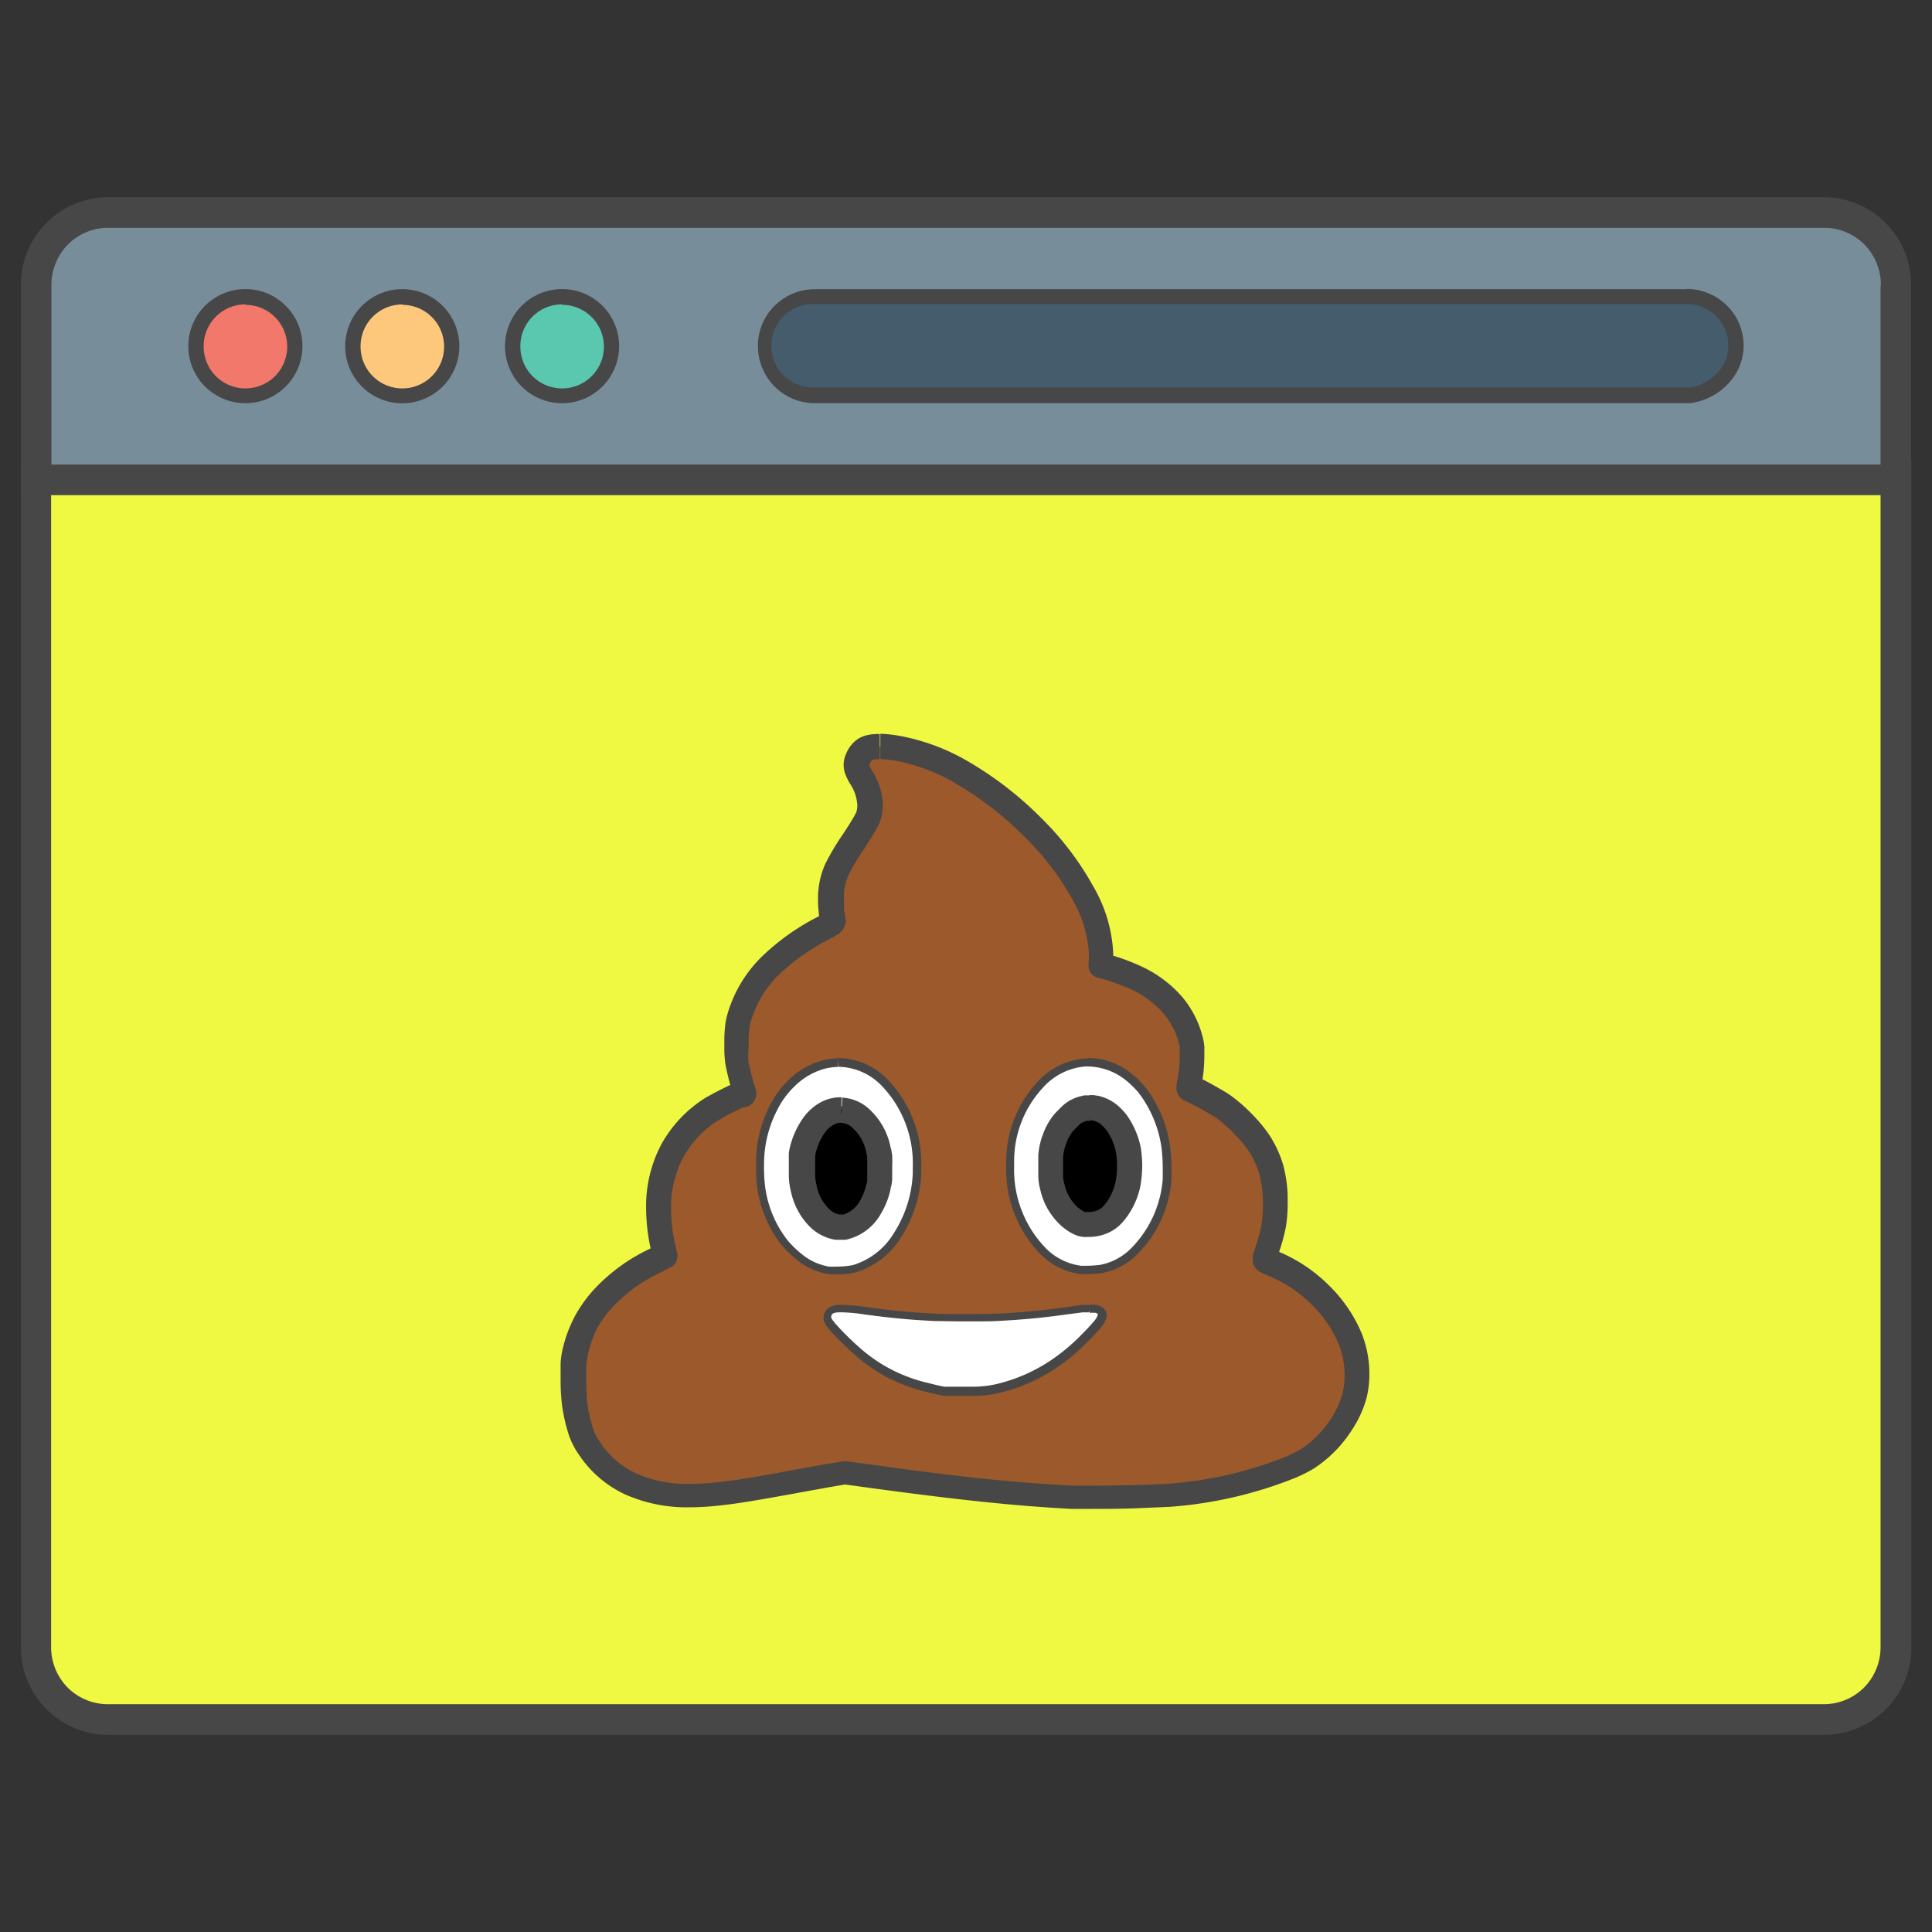 <svg id="materials" xmlns="http://www.w3.org/2000/svg" viewBox="0 0 240 240"><rect x="0" y="0" width="240" height="240" fill="#333333" stroke="none"/><defs><style>.cls-1{fill:#f0f941;}.cls-2{fill:#474747;}.cls-3{fill:#788d9a;}.cls-4{fill:#f1786b;}.cls-5{fill:#fdc77c;}.cls-6{fill:#5ac8ae;}.cls-7{fill:#445c6c;}.cls-8{fill:#9b592c;}.cls-9{fill:#fff;}</style></defs><title>web-service</title><path class="cls-1" d="M4.5,59.25V204.57a8.94,8.94,0,0,0,9,9h213a8.94,8.94,0,0,0,9-9V59.25Z"/><path class="cls-2" d="M4.5,59.25H2.6V204.57A10.84,10.84,0,0,0,13.52,215.5h213a10.84,10.84,0,0,0,10.92-10.93V57.35H2.6v1.9H4.5v1.9H233.61V204.57a7.15,7.15,0,0,1-2.06,5.07,7.07,7.07,0,0,1-5.07,2.06h-213a7.07,7.07,0,0,1-5.07-2.06,7.15,7.15,0,0,1-2.06-5.07V59.25H4.5v0Z"/><path class="cls-3" d="M235.51,35.42a8.94,8.94,0,0,0-9-9h-213a8.93,8.93,0,0,0-9,9V59.61h231Z"/><path class="cls-2" d="M235.51,35.42h1.89A10.84,10.84,0,0,0,226.48,24.5h-213A10.84,10.84,0,0,0,2.6,35.42V61.51H237.4V35.42h-3.79V57.71H6.39V35.42a7.15,7.15,0,0,1,2.06-5.06,7.07,7.07,0,0,1,5.07-2.06h213a7.07,7.07,0,0,1,5.07,2.06,7.15,7.15,0,0,1,2.06,5.06Z"/><path class="cls-4" d="M30.48,36.87A6.14,6.14,0,1,1,24.35,43,6.14,6.14,0,0,1,30.48,36.87Z"/><path class="cls-2" d="M30.48,36.87v1A5.19,5.19,0,1,1,25.3,43a5.19,5.19,0,0,1,5.18-5.19v-1.9A7.09,7.09,0,1,0,37.57,43a7.08,7.08,0,0,0-7.09-7.09Z"/><path class="cls-5" d="M50,36.87A6.14,6.14,0,1,1,43.84,43,6.14,6.14,0,0,1,50,36.87Z"/><path class="cls-2" d="M50,36.87v1A5.19,5.19,0,1,1,44.79,43,5.19,5.19,0,0,1,50,37.82v-1.9A7.09,7.09,0,1,0,57.06,43,7.08,7.08,0,0,0,50,35.92Z"/><path class="cls-6" d="M69.83,36.87A6.14,6.14,0,1,1,63.69,43,6.13,6.13,0,0,1,69.83,36.87Z"/><path class="cls-2" d="M69.83,36.87v1A5.19,5.19,0,1,1,64.64,43a5.18,5.18,0,0,1,5.19-5.19v-1.9A7.09,7.09,0,1,0,76.91,43a7.08,7.08,0,0,0-7.08-7.09Z"/><path class="cls-7" d="M209.52,36.87H101.23a6.14,6.14,0,1,0,0,12.27H209.88c2.89-.36,5.77-2.89,5.77-6.13A6.08,6.08,0,0,0,209.52,36.87Z"/><path class="cls-2" d="M209.52,36.87v-.95H101.23a7.14,7.14,0,0,0-4.94,2A7,7,0,0,0,94.15,43a7.15,7.15,0,0,0,2,4.94,7,7,0,0,0,5.11,2.14H210a7.87,7.87,0,0,0,4.52-2.25A6.83,6.83,0,0,0,216.6,43a7,7,0,0,0-2.14-5.11,7.15,7.15,0,0,0-4.94-2v1.9A5.12,5.12,0,0,1,214.7,43a4.92,4.92,0,0,1-1.52,3.47,6,6,0,0,1-3.42,1.72l.12.94v-1H101.23a5.19,5.19,0,1,1,0-10.37H209.52Z"/><path class="cls-8" d="M109.29,92.75c-1.58,0-2.26.42-2.74,1.6-.3.7-.2,1.21.4,2.22a5.76,5.76,0,0,1,.88,4.92,20.3,20.3,0,0,1-1.73,3c-2.12,3.18-2.61,4.24-2.85,6.21a13.54,13.54,0,0,0,.18,3.61c.09.32,0,.4-1.22,1-5.75,3.06-9,6.38-10.35,10.72a9.72,9.72,0,0,0-.46,3.06,16.68,16.68,0,0,0,.1,2.84,30.2,30.2,0,0,0,.94,3.65l-.1.24a24.28,24.28,0,0,0-3.88,1.91c-5.72,3.65-7.84,9.75-6.06,17.41l.19.82-1.51.76a21.29,21.29,0,0,0-5.54,3.91,14.39,14.39,0,0,0-4.25,7.73,25.81,25.81,0,0,0,.08,6.67,11,11,0,0,0,1.68,4.75c3,4.54,7.94,6.44,15.07,5.82a96.06,96.06,0,0,0,9.75-1.49l5.57-1,1.42-.23,3.67.49c11,1.49,17.75,2.2,24.57,2.55,2.3.12,10.55-.05,12.64-.26a49.8,49.8,0,0,0,14.43-3.43,11.72,11.72,0,0,0,3.8-2.35,14.37,14.37,0,0,0,4.14-6.42,12,12,0,0,0-.5-7.14,17.86,17.86,0,0,0-9.49-9.33,4.58,4.58,0,0,1-1.1-.54c0-.05.18-.68.42-1.4a15,15,0,0,0,.93-5.7,12.48,12.48,0,0,0-2.06-7.38,20.14,20.14,0,0,0-4.5-4.53,35.27,35.27,0,0,0-4.09-2.23c-.17-.05-.17-.22,0-1.19a15.5,15.5,0,0,0,.16-4.4,11.6,11.6,0,0,0-6.63-8,27.27,27.27,0,0,0-4.1-1.52l-.57-.14,0-1c.23-4.52-3.06-10.79-8.5-16.2s-11.6-9-17-9.79A16,16,0,0,0,109.29,92.75Z"/><path class="cls-2" d="M109.29,92.75l0-1.57h-.21a5.57,5.57,0,0,0-1.3.13,3.45,3.45,0,0,0-1.72.9,4.26,4.26,0,0,0-1,1.54,3.24,3.24,0,0,0,0,2.54,7,7,0,0,0,.55,1.09,5.28,5.28,0,0,1,.89,2.66,2.79,2.79,0,0,1-.16.95h0l.41.14-.41-.16v0l.41.14-.41-.16v0a9.65,9.65,0,0,1-.56,1c-.28.48-.63,1-1,1.58a30,30,0,0,0-2.25,3.77,10.23,10.23,0,0,0-.85,3.12,9.27,9.27,0,0,0-.06,1.2c0,.51,0,1,.07,1.56a8.37,8.37,0,0,0,.21,1.41l1-.23h-1l0,.23,1-.23h.31l-1-.74a1.25,1.25,0,0,0-.23.74h1.28l-1-.74.77.54-.59-.74-.18.2.77.54-.59-.74.14.18-.14-.18h0l.14.18-.14-.18s-.3.19-.83.46a28.76,28.76,0,0,0-7.2,5.18,16.37,16.37,0,0,0-3.9,6.45,10.72,10.72,0,0,0-.39,1.58,18.2,18.2,0,0,0-.14,1.9c0,.33,0,.65,0,1a13.92,13.92,0,0,0,.13,2.19c.09.53.27,1.29.46,2.05.1.37.2.74.3,1.06s.17.6.26.84l1.17-.44H90.89a1.36,1.36,0,0,0,.08.44l1.17-.44h.18l-1.34-.5a1.43,1.43,0,0,0-.09.5h1.43l-1.34-.5,1.38.51-.74-1.27a1.53,1.53,0,0,0-.64.76l1.38.51-.74-1.27.72,1.22,0-1.41a1.39,1.39,0,0,0-.7.19l.72,1.22,0-1.41a1.69,1.69,0,0,0-.49.07,4.5,4.5,0,0,0-.44.16c-.5.2-1.19.53-1.9.89s-1.39.73-1.87,1a15.82,15.82,0,0,0-5.53,5.84,16.48,16.48,0,0,0-1.87,7.87,24.08,24.08,0,0,0,.65,5.39l.19.82,1.53-.36-.71-1.4-1.51.76a22.63,22.63,0,0,0-5.93,4.19,17.06,17.06,0,0,0-3,3.91,16.63,16.63,0,0,0-1.67,4.61,9.53,9.53,0,0,0-.17,1.42c0,.53,0,1.12,0,1.73s0,1.52.07,2.24a15.77,15.77,0,0,0,.22,1.91,21.77,21.77,0,0,0,.77,3.08,9.48,9.48,0,0,0,1.15,2.24,14,14,0,0,0,5.74,5,18.78,18.78,0,0,0,8.12,1.63q1.29,0,2.64-.12c2.43-.21,4.55-.54,9.9-1.51,2.28-.42,4.8-.87,5.55-1l1.18-.2,3.44.47c11,1.49,17.83,2.2,24.7,2.56.58,0,1.42,0,2.44,0,1.71,0,3.89,0,5.85-.09s3.68-.13,4.58-.22a51.82,51.82,0,0,0,14.9-3.54,17.6,17.6,0,0,0,2.26-1.13,15.45,15.45,0,0,0,1.95-1.48,16.3,16.3,0,0,0,2.85-3.36,13.88,13.88,0,0,0,1.78-3.85,12.17,12.17,0,0,0,.38-3.09,13.69,13.69,0,0,0-.94-5,18.08,18.08,0,0,0-4.13-6.05,19.37,19.37,0,0,0-6.23-4.15l-.68-.3-.09-.05,0,0-.4.69.48-.63-.08-.06-.4.69.48-.63-.85,1.13,1-1-.19-.18-.85,1.13,1-1-1.12,1,1.33-.76-.21-.27-1.12,1,1.33-.76-1.36.77,1.56-.05a1.69,1.69,0,0,0-.2-.72l-1.36.77,1.56-.05-1.57.05h.1l1.44.26a1,1,0,0,0,0-.26h-1.47l1.44.26-1-.17,1,.22v-.05l-1-.17,1,.22h0c0-.05.06-.23.13-.44s.15-.5.24-.78a21.35,21.35,0,0,0,.81-3.06,18.74,18.74,0,0,0,.2-3v-.11h0a16.37,16.37,0,0,0-.54-4.38,14,14,0,0,0-1.77-3.84,18.65,18.65,0,0,0-2.26-2.69,19.32,19.32,0,0,0-2.69-2.3c-.56-.37-1.45-.88-2.31-1.35-.44-.24-.85-.46-1.21-.64l-.5-.23a3.81,3.81,0,0,0-.45-.19h0l-.42,1.3.79-1.11-.37-.19-.42,1.3.79-1.11-.83,1.16,1.34-.49a1.42,1.42,0,0,0-.51-.67l-.83,1.16,1.34-.49L148,135h1.2a1.11,1.11,0,0,0-.08-.41L148,135h.64l.56,0v0h-.56l.56,0h0c0-.05.05-.29.13-.67a14,14,0,0,0,.21-1.61c.05-.59.07-1.2.07-1.76,0-.32,0-.62,0-.9a5.49,5.49,0,0,0-.11-.8,12.44,12.44,0,0,0-2.56-5.32,15,15,0,0,0-4.9-3.77,26.65,26.65,0,0,0-4.42-1.64l-.56-.15-.39,1.53,1.57.07.05-1c0-.17,0-.35,0-.52a18.12,18.12,0,0,0-2.48-8.35,37.15,37.15,0,0,0-6.5-8.53,44,44,0,0,0-8.84-6.87,26.28,26.28,0,0,0-9-3.35,17.87,17.87,0,0,0-2.11-.21l0,1.57,0,1.57a14.23,14.23,0,0,1,1.71.18,22.85,22.85,0,0,1,7.9,3,40.88,40.88,0,0,1,8.2,6.38,34,34,0,0,1,6,7.79,15.28,15.28,0,0,1,2.1,6.86v.37l-.05,1a1.56,1.56,0,0,0,1.18,1.6l.57.14a26.79,26.79,0,0,1,3.78,1.4,12,12,0,0,1,3.88,3,9.46,9.46,0,0,1,1.92,4s0,.15,0,.34,0,.42,0,.69c0,.47,0,1-.06,1.51a12,12,0,0,1-.15,1.2c-.06.26-.1.48-.14.68a3.72,3.72,0,0,0-.06.62,1.79,1.79,0,0,0,.25,1,1.84,1.84,0,0,0,.48.52,2.09,2.09,0,0,0,.47.24h0l.08-.27-.1.26h0l.08-.27-.1.26s.32.14.63.3c.47.24,1.1.57,1.68.9s1.13.66,1.41.84a16.18,16.18,0,0,1,2.2,1.91,15.49,15.49,0,0,1,1.85,2.17,10.91,10.91,0,0,1,1.39,3,13.55,13.55,0,0,1,.42,3.55h0v.12a14.45,14.45,0,0,1-.16,2.5,19.57,19.57,0,0,1-.69,2.61c-.12.36-.23.71-.31,1l-.1.35,0,.15,0,.1a2.85,2.85,0,0,0,0,.3v0a1.43,1.43,0,0,0,.18.68,2,2,0,0,0,.32.44l.28.21.29.16c.27.14.61.29,1,.46a16.42,16.42,0,0,1,5.21,3.48,15.14,15.14,0,0,1,3.42,5,10.77,10.77,0,0,1,.71,3.87,9.09,9.09,0,0,1-.28,2.29,10.66,10.66,0,0,1-1.38,3,13,13,0,0,1-2.27,2.69,11.81,11.81,0,0,1-1.54,1.18,14.29,14.29,0,0,1-1.84.91,48.5,48.5,0,0,1-14,3.31c-.7.07-2.44.15-4.36.2s-4.09.09-5.76.09c-1,0-1.81,0-2.28,0-6.76-.35-13.48-1-24.44-2.53l-3.67-.5h-.47l-1.41.23c-.81.13-3.31.58-5.61,1-5.34,1-7.31,1.27-9.59,1.47-.83.07-1.62.11-2.38.11a15.63,15.63,0,0,1-6.78-1.33,10.82,10.82,0,0,1-4.47-3.91,6.37,6.37,0,0,1-.8-1.55,19.42,19.42,0,0,1-.65-2.63,13.8,13.8,0,0,1-.17-1.51c0-.64-.06-1.36-.06-2s0-1.09,0-1.53a6.9,6.9,0,0,1,.11-1A13.33,13.33,0,0,1,74.18,165a13.68,13.68,0,0,1,2.47-3.19,19.28,19.28,0,0,1,5.14-3.61l1.51-.77a1.56,1.56,0,0,0,.82-1.75l-.19-.82a20.52,20.52,0,0,1-.57-4.68,13.26,13.26,0,0,1,1.5-6.39,12.6,12.6,0,0,1,4.45-4.67l.86-.5c.55-.29,1.21-.62,1.73-.87l.65-.29.14,0-.16-.48.12.49h0l-.16-.48.12.49-.31-1.28,0,1.31a1,1,0,0,0,.29,0l-.31-1.28,0,1.31a1.68,1.68,0,0,0,.54-.09,1.62,1.62,0,0,0,.86-.67,1.57,1.57,0,0,0,.27-.92,1.93,1.93,0,0,0-.12-.68c0-.07-.11-.31-.19-.59-.13-.43-.27-1-.4-1.5s-.23-1-.27-1.26A10.4,10.4,0,0,1,93,130c0-.28,0-.56,0-.85,0-.73.07-1.2.12-1.56a5.31,5.31,0,0,1,.27-1.08,13.12,13.12,0,0,1,3.17-5.23,25.68,25.68,0,0,1,6.42-4.59,11.1,11.1,0,0,0,1.18-.68,2.36,2.36,0,0,0,.56-.55,1.9,1.9,0,0,0,.34-1.06,3.09,3.09,0,0,0-.07-.52,8.22,8.22,0,0,1-.14-.94c0-.41,0-.87,0-1.28a5.67,5.67,0,0,1,0-.81,6.5,6.5,0,0,1,.59-2.2,26.71,26.71,0,0,1,2-3.34c.42-.65.83-1.31,1.17-1.88.16-.28.31-.55.43-.78a4.28,4.28,0,0,0,.31-.69h0a6.07,6.07,0,0,0,.32-1.94,8.35,8.35,0,0,0-1.34-4.28,3.89,3.89,0,0,1-.31-.59l0-.11h0v0l0-.1a2,2,0,0,1,.2-.4l.18-.14a2,2,0,0,1,.74-.09h.13Z"/><path class="cls-9" d="M135.19,132h-.32a8.43,8.43,0,0,0-5.63,2.79,14.1,14.1,0,0,0-3.72,9.27,14.78,14.78,0,0,0,3.82,11.15,8.09,8.09,0,0,0,5,2.59,17,17,0,0,0,2.4-.11,7.78,7.78,0,0,0,4.22-2.27,14.12,14.12,0,0,0,4-8.87,21.49,21.49,0,0,0-.11-3.92,15,15,0,0,0-3-7.19,12.64,12.64,0,0,0-1.91-1.83A8.31,8.31,0,0,0,135.19,132Zm-31.11,0a6.7,6.7,0,0,0-1.71.23,8.9,8.9,0,0,0-4,2.31A11.32,11.32,0,0,0,96,137.7a15.26,15.26,0,0,0-1.54,5.21,26.12,26.12,0,0,0,0,4.15,14.31,14.31,0,0,0,3,7.27,13.89,13.89,0,0,0,2.09,2,7.71,7.71,0,0,0,3.31,1.42,10.84,10.84,0,0,0,3.2-.16c4.25-1.09,7.55-6.08,7.82-11.86a14.7,14.7,0,0,0-4-11.29A8.15,8.15,0,0,0,104.08,132Zm31.32,5.65a4,4,0,0,1,2.91,1.35,8.51,8.51,0,0,1,1.87,3.72,12.61,12.61,0,0,1,0,4.5,7.54,7.54,0,0,1-2.51,4.27,4.39,4.39,0,0,1-1.39.59,5.15,5.15,0,0,1-1.58.09,4.85,4.85,0,0,1-2.49-1.71,7.77,7.77,0,0,1-1.57-3.59,19.94,19.94,0,0,1,0-3.63,8.07,8.07,0,0,1,1.4-3.54,9.39,9.39,0,0,1,1.58-1.53A3.8,3.8,0,0,1,135.4,137.61Zm-31.05.26a4,4,0,0,1,2.88,1.31,7.82,7.82,0,0,1,1.94,4,7.1,7.1,0,0,1,.15,2,8.59,8.59,0,0,1-.12,1.92,10.8,10.8,0,0,1-.78,2.39,5.28,5.28,0,0,1-3.48,3,3.42,3.42,0,0,1-2.17-.34,6.31,6.31,0,0,1-3-4.29,8.43,8.43,0,0,1-.27-2.76,8.34,8.34,0,0,1,.12-2,9.7,9.7,0,0,1,1.26-3A4.27,4.27,0,0,1,104.35,137.87Zm31.07,24.73a14.3,14.3,0,0,0-2.45.24c-3.37.47-5.64.69-9,.87-1.24.07-6.65.07-7.85,0-3.19-.17-5.22-.37-8.54-.81a18.38,18.38,0,0,0-3.18-.27,2.44,2.44,0,0,0-.81.1,1.07,1.07,0,0,0-.78,1c0,.37.23.73,1,1.55.53.58,1.86,1.89,2.51,2.47a19.94,19.94,0,0,0,8.93,4.71c.67.16,1.83.42,2.2.48.2,0,2.65,0,3.55,0a13.52,13.52,0,0,0,3.38-.42,21.18,21.18,0,0,0,6.47-2.88,23.87,23.87,0,0,0,4-3.35c1.48-1.48,2.06-2.22,2.15-2.75.06-.34-.21-.66-.67-.81A2.64,2.64,0,0,0,135.42,162.6Z"/><path class="cls-2" d="M135.19,132v-.52h-.34a8.91,8.91,0,0,0-6,2.95A14.59,14.59,0,0,0,125,144c0,.29,0,.59,0,.88a15,15,0,0,0,4,10.65,8.59,8.59,0,0,0,5.3,2.75h.42a19.1,19.1,0,0,0,2.11-.12,8.4,8.4,0,0,0,4.51-2.41,14.65,14.65,0,0,0,4.18-9.2c0-.34,0-.79,0-1.28a21.91,21.91,0,0,0-.16-2.77,15.49,15.49,0,0,0-3.09-7.44,13,13,0,0,0-2-1.92,8.79,8.79,0,0,0-5.06-1.72h-.05l0,.52v0l0,.52,0-.41v.42h0l0-.41v.42h0a7.73,7.73,0,0,1,4.45,1.52,11.79,11.79,0,0,1,1.82,1.73,14.61,14.61,0,0,1,2.87,6.94,22.74,22.74,0,0,1,.14,2.61c0,.47,0,.9,0,1.18a13.69,13.69,0,0,1-3.87,8.55,7.35,7.35,0,0,1-3.93,2.12,15.89,15.89,0,0,1-2,.11h-.32a7.54,7.54,0,0,1-4.65-2.44,14,14,0,0,1-3.69-9.92c0-.27,0-.55,0-.83a13.42,13.42,0,0,1,3.57-8.93,7.92,7.92,0,0,1,5.28-2.64h.33Zm-31.11,0v-.53a7.76,7.76,0,0,0-1.84.25A9.39,9.39,0,0,0,98,134.13a12,12,0,0,0-2.44,3.34A15.74,15.74,0,0,0,94,142.85a16.56,16.56,0,0,0-.08,1.92,21.09,21.09,0,0,0,.1,2.36,14.84,14.84,0,0,0,3.07,7.53,14.27,14.27,0,0,0,2.2,2.07,8.27,8.27,0,0,0,3.55,1.52,9.41,9.41,0,0,0,1.11.06,10.9,10.9,0,0,0,2.28-.23,10.07,10.07,0,0,0,5.71-4.39,15.93,15.93,0,0,0,2.5-7.95c0-.29,0-.57,0-.85a15,15,0,0,0-4.23-10.84,8.67,8.67,0,0,0-6-2.62h-.1V132l0,.52h.08a7.63,7.63,0,0,1,5.3,2.32,13.93,13.93,0,0,1,3.9,10.09c0,.26,0,.53,0,.8a14.9,14.9,0,0,1-2.33,7.42,9,9,0,0,1-5.1,4,9.88,9.88,0,0,1-2,.19,9.11,9.11,0,0,1-1,0,7.27,7.27,0,0,1-3.08-1.33,12.92,12.92,0,0,1-2-1.88A13.7,13.7,0,0,1,95,147a20.2,20.2,0,0,1-.09-2.22A16.31,16.31,0,0,1,95,143a14.59,14.59,0,0,1,1.49-5,10.7,10.7,0,0,1,2.22-3.06,8.5,8.5,0,0,1,3.78-2.19,7.23,7.23,0,0,1,1.59-.21h0Zm31.32,5.65v.53h0a3.43,3.43,0,0,1,2.51,1.18,8,8,0,0,1,1.74,3.47,10.39,10.39,0,0,1,.18,2,11.18,11.18,0,0,1-.21,2.25,8,8,0,0,1-.92,2.33,5.42,5.42,0,0,1-1.37,1.61,4,4,0,0,1-1.21.51,5.94,5.94,0,0,1-1,.1l-.35,0a2.68,2.68,0,0,1-1-.47,5.66,5.66,0,0,1-1.14-1.06,7.28,7.28,0,0,1-1.47-3.34,6.56,6.56,0,0,1-.06-.76c0-.34,0-.76,0-1.16a13,13,0,0,1,.07-1.54,7.4,7.4,0,0,1,1.31-3.31,6.16,6.16,0,0,1,.71-.78l.43-.39.28-.21a3,3,0,0,1,1.57-.45h0v-1a4.12,4.12,0,0,0-2.1.59l-.42.32a9.78,9.78,0,0,0-1.32,1.35,8.56,8.56,0,0,0-1.5,3.77,15.23,15.23,0,0,0-.07,1.7c0,.42,0,.84,0,1.21a7.83,7.83,0,0,0,1.77,4.72,6.64,6.64,0,0,0,1.36,1.25,3.66,3.66,0,0,0,1.45.65,3.84,3.84,0,0,0,.5,0,6.56,6.56,0,0,0,1.26-.12,5.1,5.1,0,0,0,1.59-.68,6.22,6.22,0,0,0,1.68-1.94,8.87,8.87,0,0,0,1-2.65,12,12,0,0,0,.23-2.46,11.28,11.28,0,0,0-.2-2.25,8.84,8.84,0,0,0-2-4,4.48,4.48,0,0,0-3.27-1.51h0Zm-31.05.26v.52h0a3.49,3.49,0,0,1,2.49,1.16,7.35,7.35,0,0,1,1.8,3.7,4.39,4.39,0,0,1,.11.69c0,.23,0,.56,0,1.16v.1a7,7,0,0,1-.11,1.72,9.51,9.51,0,0,1-.73,2.26,4.78,4.78,0,0,1-3.11,2.7l-.48,0a3.1,3.1,0,0,1-1.36-.34,5.77,5.77,0,0,1-2.73-4,6.4,6.4,0,0,1-.21-1.07,12,12,0,0,1,0-1.41V145c0-.65,0-1,0-1.28a3.21,3.21,0,0,1,.1-.62,8.51,8.51,0,0,1,1.18-2.79,3.76,3.76,0,0,1,3-1.92h0v-1a4.83,4.83,0,0,0-3.92,2.38,10.36,10.36,0,0,0-1.33,3.16,5.86,5.86,0,0,0-.11.78c0,.3,0,.68,0,1.34v.15c0,.7,0,1.13,0,1.52a9.53,9.53,0,0,0,.24,1.21,6.82,6.82,0,0,0,3.29,4.63,4,4,0,0,0,1.82.46,3.79,3.79,0,0,0,.67-.06,5.79,5.79,0,0,0,3.86-3.27,11.11,11.11,0,0,0,.82-2.52,8.37,8.37,0,0,0,.13-1.92v-.1c0-.6,0-.94,0-1.24a6.54,6.54,0,0,0-.14-.83,8.41,8.41,0,0,0-2.08-4.22,4.54,4.54,0,0,0-3.23-1.47h0Zm31.07,24.73v-.52a7.16,7.16,0,0,0-.93,0c-.34,0-.78.09-1.59.2-3.36.47-5.61.69-8.94.87-.6,0-2.29.05-3.95.05s-3.28,0-3.84-.05c-3.18-.17-5.19-.37-8.5-.81a23.31,23.31,0,0,0-3-.28h-.28a3.21,3.21,0,0,0-.94.13,1.57,1.57,0,0,0-1.15,1.47,1.63,1.63,0,0,0,.28.88,8.45,8.45,0,0,0,.82,1c.56.61,1.88,1.91,2.55,2.51a20.35,20.35,0,0,0,9.15,4.82c.69.18,1.84.43,2.25.49l.2,0h1c.83,0,1.88,0,2.42,0a14.47,14.47,0,0,0,3.49-.45,21.71,21.71,0,0,0,6.63-2.94,24.45,24.45,0,0,0,4.1-3.42,19.7,19.7,0,0,0,1.64-1.78,2.9,2.9,0,0,0,.65-1.25l0-.18a1.15,1.15,0,0,0-.32-.78,1.71,1.71,0,0,0-.73-.44l-.4-.08a4.19,4.19,0,0,0-.54,0h-.13v1h.12a3.28,3.28,0,0,1,.43,0l.2,0,.27.15,0,.07h0a2.1,2.1,0,0,1-.44.78,22.43,22.43,0,0,1-1.56,1.68,23.77,23.77,0,0,1-3.94,3.29,20.7,20.7,0,0,1-6.31,2.8,12.89,12.89,0,0,1-3.27.41c-.51,0-1.56,0-2.38,0h-1.06c-.34,0-1.51-.31-2.16-.47a19.31,19.31,0,0,1-8.71-4.59c-.63-.55-2-1.88-2.47-2.44a7.49,7.49,0,0,1-.71-.86.58.58,0,0,1-.12-.33.54.54,0,0,1,.41-.48,3.29,3.29,0,0,1,.67-.07h.24a20.63,20.63,0,0,1,2.85.27c3.32.44,5.38.64,8.58.81.63,0,2.25.05,3.9.05s3.35,0,4-.05c3.35-.18,5.65-.4,9-.87l1.55-.2c.3,0,.48,0,.83,0h0Z"/><path d="M135.42,137.64a3,3,0,0,0-.66.05,3.62,3.62,0,0,0-1.48.67,11.73,11.73,0,0,0-1.17,1.17,7.8,7.8,0,0,0-1.55,4.11c0,.47,0,1.87,0,2.47a5.91,5.91,0,0,0,.21,1.37,7,7,0,0,0,1.83,3.37,4.85,4.85,0,0,0,1.89,1.23,2.36,2.36,0,0,0,.63,0,4.5,4.5,0,0,0,1.83-.33,3.71,3.71,0,0,0,1.3-.9,8.33,8.33,0,0,0,1.91-3.82,12.9,12.9,0,0,0,.05-4.16,8.64,8.64,0,0,0-1.51-3.47,5.92,5.92,0,0,0-1.09-1.09,4.09,4.09,0,0,0-1.54-.67A3,3,0,0,0,135.42,137.64Zm-30.93.24a3.51,3.51,0,0,0-1.71.39,6.43,6.43,0,0,0-2.93,3.93,6.75,6.75,0,0,0-.3,1.25c0,.37-.06,1.89,0,2.57a8.13,8.13,0,0,0,2.13,5.2,4.23,4.23,0,0,0,2.32,1.19,4.34,4.34,0,0,0,1,0,5,5,0,0,0,3-2.3,8.8,8.8,0,0,0,1.07-2.67,14.21,14.21,0,0,0,0-4.57,7.17,7.17,0,0,0-2.45-4.15A3.86,3.86,0,0,0,104.49,137.88Z"/><path class="cls-2" d="M135.42,137.64v-1.57h-.49c-.16,0-.31,0-.51.07h0a5.11,5.11,0,0,0-2.16,1c-.22.19-.47.42-.72.68l-.36.36-.3.34a8.42,8.42,0,0,0-1.3,2.33,9.34,9.34,0,0,0-.6,2.66c0,.32,0,.78,0,1.29s0,1,0,1.38a7.26,7.26,0,0,0,.26,1.66,8.52,8.52,0,0,0,2.25,4.1,7.12,7.12,0,0,0,1.22,1,5,5,0,0,0,1.38.64h0l.52.08a4.1,4.1,0,0,0,.5,0h0a6,6,0,0,0,2.41-.45,5.29,5.29,0,0,0,1.83-1.27,9.58,9.58,0,0,0,1.45-2.12,9.92,9.92,0,0,0,.86-2.47,15.07,15.07,0,0,0,.23-2.57,14.89,14.89,0,0,0-.17-2.16,10.43,10.43,0,0,0-1.79-4.15,9.85,9.85,0,0,0-.68-.77,6.88,6.88,0,0,0-.77-.66h0a5.75,5.75,0,0,0-2.12-.93h0c-.19,0-.34-.05-.5-.07h-.54l.06,1.57v0l.05,1.57,0-1.23v1.23h0l0-1.23v1.23h.33l.05-.29-.07.29h0l.05-.29-.07.29h0a2.71,2.71,0,0,1,.95.42h0l.37.33.37.41a7.2,7.2,0,0,1,1.22,2.81,9.61,9.61,0,0,1,.13,1.63,11.09,11.09,0,0,1-.17,2,7,7,0,0,1-.59,1.67,5.82,5.82,0,0,1-.92,1.37,1.88,1.88,0,0,1-.77.53,2.62,2.62,0,0,1-1.19.21h-.29l0,.22,0-.21h0l0,.22,0-.21h0a1.77,1.77,0,0,1-.46-.24,4.07,4.07,0,0,1-.72-.58,5.48,5.48,0,0,1-1.42-2.65,4,4,0,0,1-.17-1.07c0-.24,0-.74,0-1.2s0-.93,0-1.07a6.2,6.2,0,0,1,.41-1.77,5.05,5.05,0,0,1,.8-1.47l.14-.15.45-.45.36-.34a2.15,2.15,0,0,1,.81-.35h0v0h0v0h.38Zm-30.93.24.06-1.57h-.18a5.15,5.15,0,0,0-2.29.55,6.5,6.5,0,0,0-2.26,1.95,10.45,10.45,0,0,0-1.46,2.89,8.07,8.07,0,0,0-.37,1.57l0,.37c0,.4,0,1,0,1.49,0,.35,0,.69,0,1a8.86,8.86,0,0,0,.29,2,8.7,8.7,0,0,0,2.32,4.26,5.85,5.85,0,0,0,3.19,1.62h0l.52,0,.5,0c.17,0,.32,0,.52-.07h0a6.56,6.56,0,0,0,4-3,10.23,10.23,0,0,0,1.29-3.16c0-.19.08-.35.11-.52a4.5,4.5,0,0,0,.1-.85c0-.3,0-.64,0-1.17v-.33a13.44,13.44,0,0,0,0-1.37,4.05,4.05,0,0,0-.09-.54c0-.17-.07-.33-.12-.53a8.67,8.67,0,0,0-3-5,5.37,5.37,0,0,0-3-1.12l-.06,1.57-.06,1.57a2.24,2.24,0,0,1,1.27.49,5.62,5.62,0,0,1,1.86,3.26c0,.2.08.34.1.43l0,.33c0,.17,0,.46,0,.94v.33c0,.71,0,1,0,1.2l0,.2c0,.09,0,.22-.1.41a7,7,0,0,1-.86,2.18,3.48,3.48,0,0,1-2,1.61h0v0h0v0l-.4,0h-.11l0,.39.05-.38h0l0,.39.05-.38h0a2.7,2.7,0,0,1-1.44-.77,5.59,5.59,0,0,1-1.46-2.76,6.21,6.21,0,0,1-.2-1.39c0-.18,0-.49,0-.81s0-.67,0-1l0-.37v-.16a4.83,4.83,0,0,1,.23-.95,6.9,6.9,0,0,1,1-2,3.23,3.23,0,0,1,1.15-1,1.85,1.85,0,0,1,.88-.22h.06Z"/></svg>